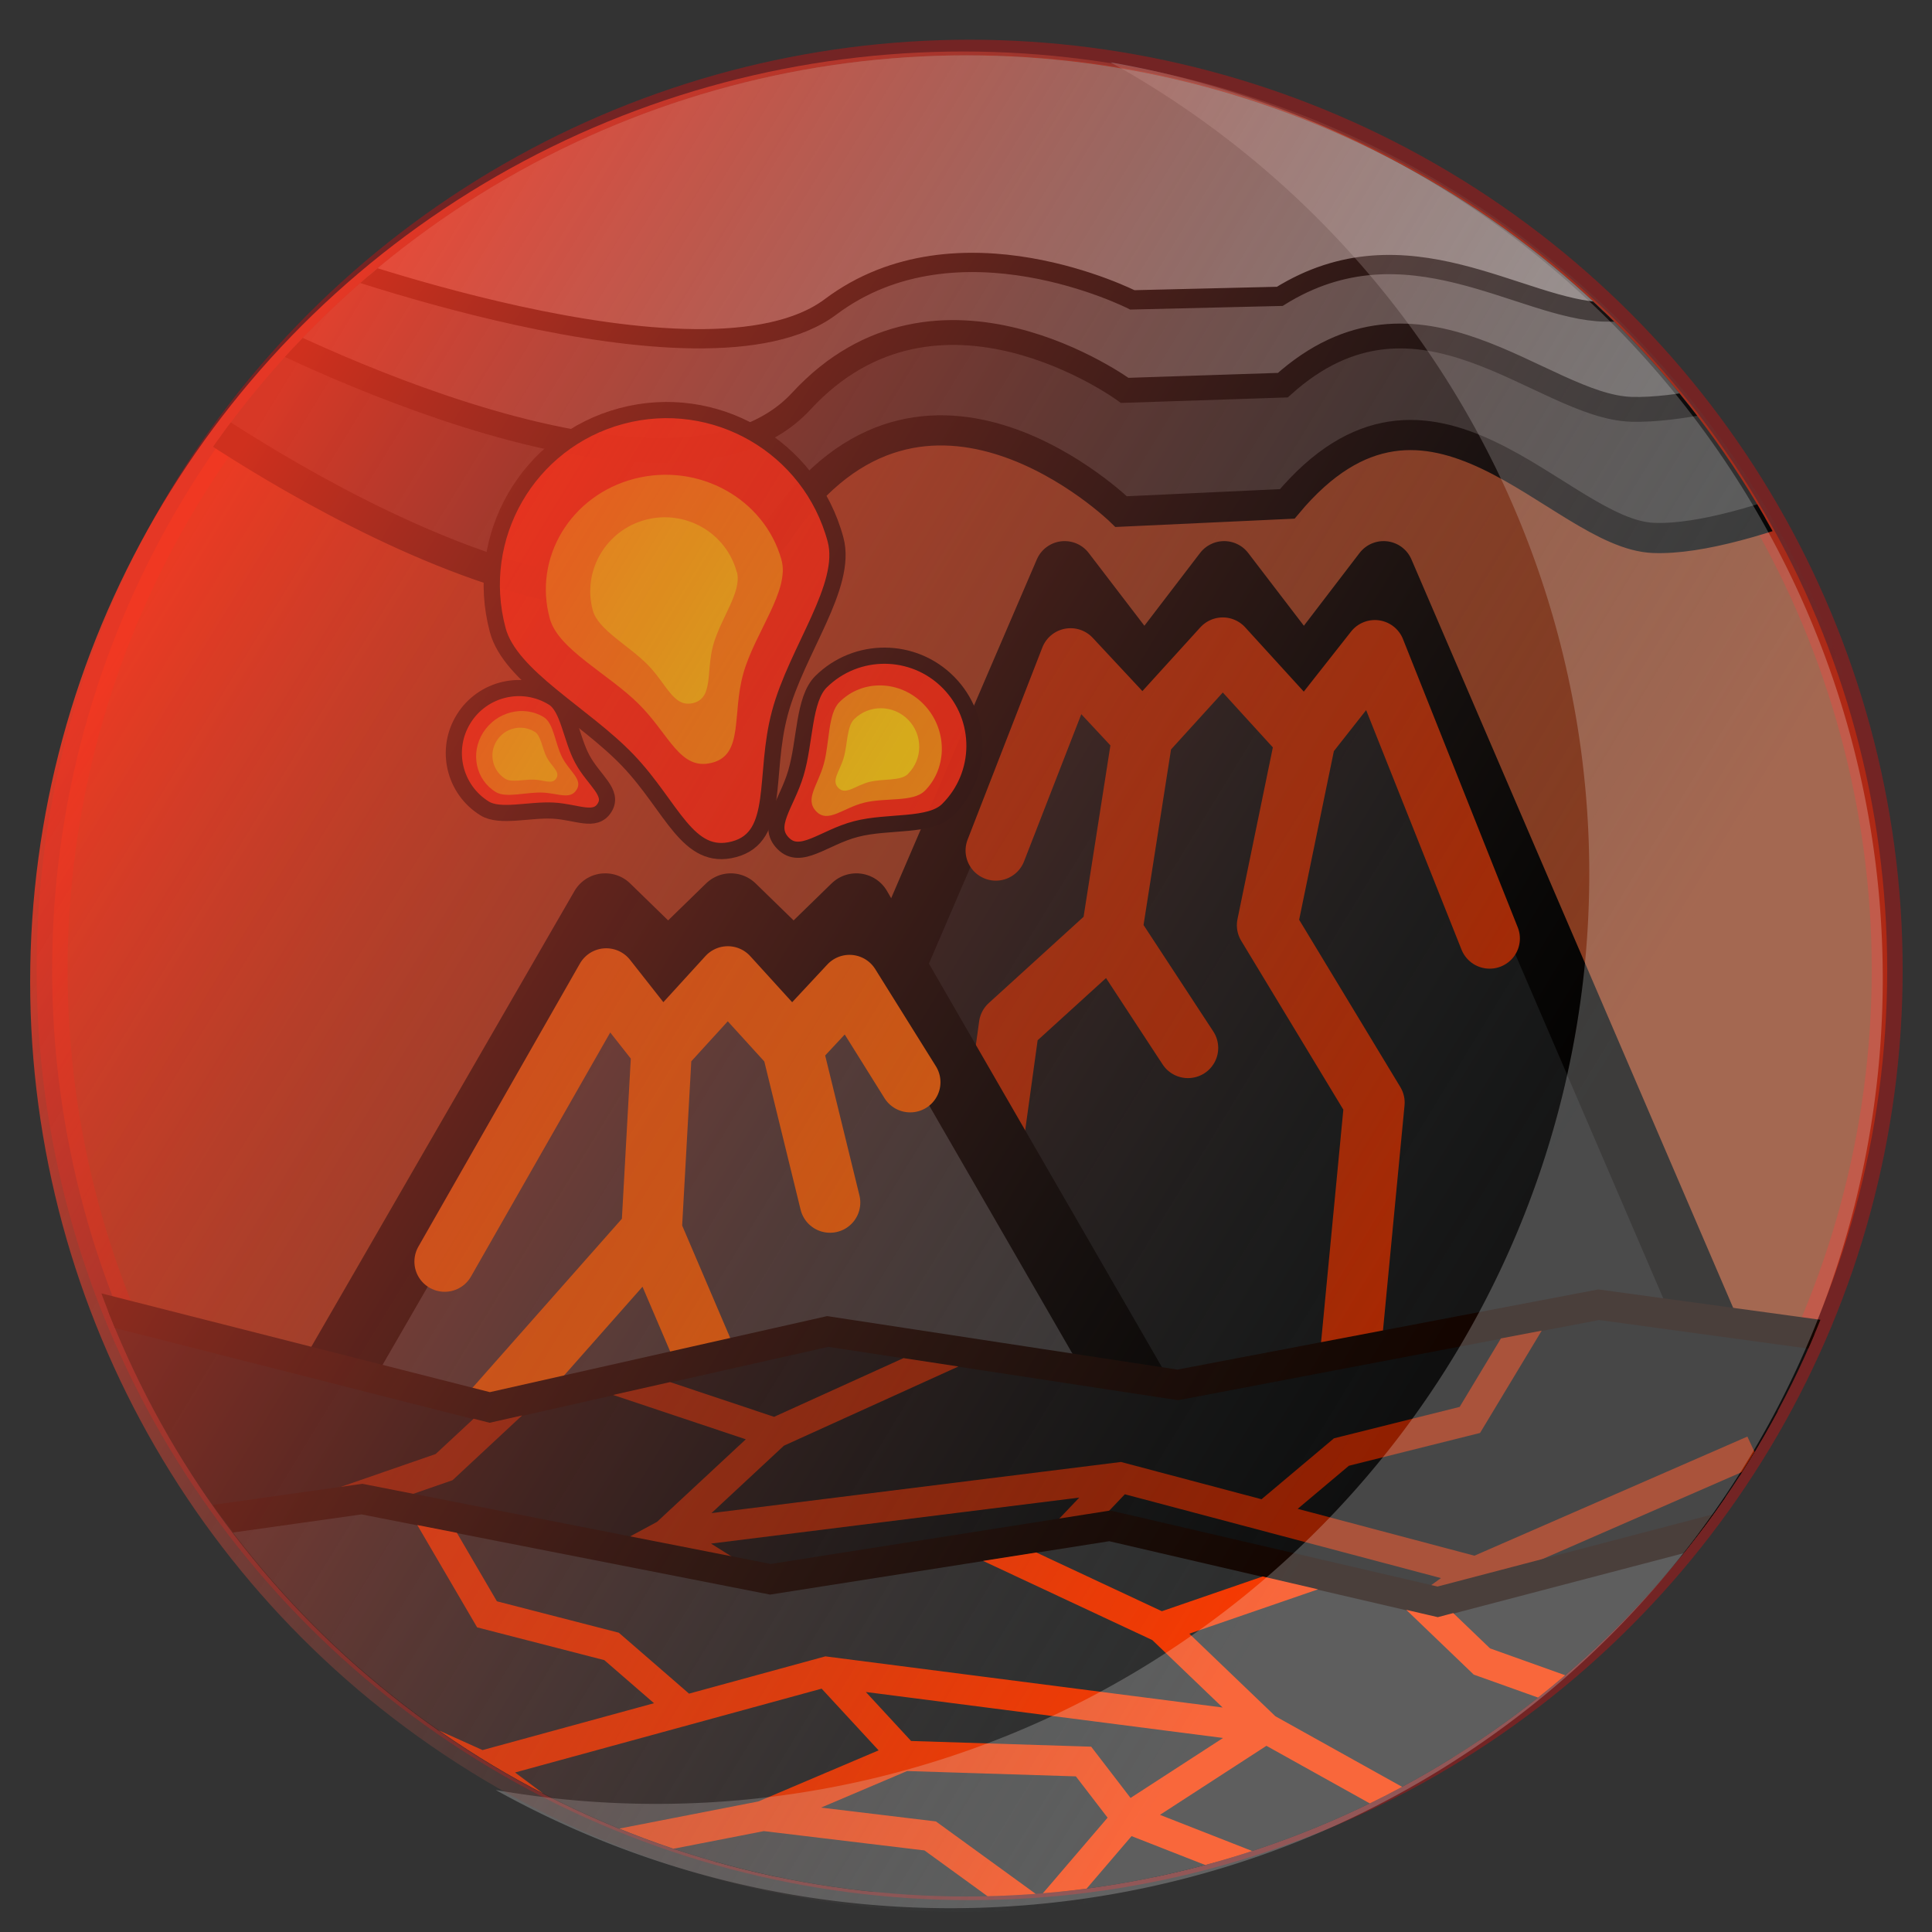 <?xml version="1.0" encoding="UTF-8" standalone="no"?>
<!-- Created with Inkscape (http://www.inkscape.org/) -->

<svg
   xmlns:dc="http://purl.org/dc/elements/1.1/"
   xmlns:cc="http://creativecommons.org/ns#"
   xmlns:rdf="http://www.w3.org/1999/02/22-rdf-syntax-ns#"
   xmlns:svg="http://www.w3.org/2000/svg"
   xmlns="http://www.w3.org/2000/svg"
   xmlns:xlink="http://www.w3.org/1999/xlink"
   xmlns:sodipodi="http://sodipodi.sourceforge.net/DTD/sodipodi-0.dtd"
   xmlns:inkscape="http://www.inkscape.org/namespaces/inkscape"
   width="64"
   height="64"
   viewBox="0 0 16.933 16.933"
   version="1.1"
   id="svg893"
   inkscape:version="0.92.4 (5da689c313, 2019-01-14)"
   sodipodi:docname="volcano.svg">
  <rect x="0" y="0" width="16.933" height="16.933" fill="#333333" stroke="none"/>
  <defs
     id="defs887">
    <clipPath
       clipPathUnits="userSpaceOnUse"
       id="clipPath935">
      <circle
         style="display:inline;opacity:0.454;fill:#86d0d4;fill-opacity:0.813;stroke:#00ceff;stroke-width:0.272;stroke-linecap:round;stroke-linejoin:round;stroke-miterlimit:4;stroke-dasharray:none;stroke-opacity:0.489"
         id="circle937"
         cx="8.467"
         cy="288.533"
         r="8.066"
         inkscape:label="clip" />
    </clipPath>
    <clipPath
       clipPathUnits="userSpaceOnUse"
       id="clipPath901-3">
      <circle
         inkscape:label="clip"
         r="8.066"
         cy="288.533"
         cx="8.467"
         id="circle903-6"
         style="display:inline;opacity:0.454;fill:#86d0d4;fill-opacity:0.813;stroke:#00ceff;stroke-width:0.272;stroke-linecap:round;stroke-linejoin:round;stroke-miterlimit:4;stroke-dasharray:none;stroke-opacity:0.489" />
    </clipPath>
    <linearGradient
       gradientTransform="translate(-0.009,-0.061)"
       inkscape:collect="always"
       xlink:href="#linearGradient1427"
       id="linearGradient1421"
       x1="2.235"
       y1="283.725"
       x2="13.404"
       y2="290.511"
       gradientUnits="userSpaceOnUse" />
    <linearGradient
       id="linearGradient1427"
       inkscape:collect="always">
      <stop
         id="stop1423"
         offset="0"
         style="stop-color:#ff3b25;stop-opacity:0.812" />
      <stop
         id="stop1425"
         offset="1"
         style="stop-color:#365355;stop-opacity:0.005" />
    </linearGradient>
    <clipPath
       clipPathUnits="userSpaceOnUse"
       id="clipPath1656">
      <circle
         style="display:inline;opacity:0.454;fill:#000000;fill-opacity:1;stroke:#000000;stroke-width:0.272;stroke-linecap:round;stroke-linejoin:round;stroke-miterlimit:4;stroke-dasharray:none;stroke-opacity:0.989"
         id="ellipse1658"
         cx="3.597"
         cy="290.415"
         inkscape:label="clip"
         r="8.066" />
    </clipPath>
    <clipPath
       clipPathUnits="userSpaceOnUse"
       id="clipPath1739">
      <path
         inkscape:connector-curvature="0"
         id="path1741"
         d="m 0.948,292.432 2.143,-0.303 3.59,0.707 2.984,-0.471 2.883,0.672 3.457,-0.909 -0.004,5.044 H 1.35 Z"
         style="fill:#2e2e2e;fill-opacity:1;stroke:none;stroke-width:0.266px;stroke-linecap:butt;stroke-linejoin:miter;stroke-opacity:1"
         inkscape:label="clip" />
    </clipPath>
    <clipPath
       clipPathUnits="userSpaceOnUse"
       id="clipPath1815">
      <path
         inkscape:label="clip"
         style="fill:#ffffff;fill-opacity:1;stroke:none;stroke-width:0.266px;stroke-linecap:butt;stroke-linejoin:miter;stroke-opacity:1"
         d="m 0.948,292.432 2.143,-0.303 3.59,0.707 2.984,-0.471 2.883,0.672 3.457,-0.909 -0.004,5.044 H 1.35 Z"
         id="path1817"
         inkscape:connector-curvature="0" />
    </clipPath>
    <clipPath
       clipPathUnits="userSpaceOnUse"
       id="clipPath1815-0">
      <path
         inkscape:label="clip"
         style="fill:#ffffff;fill-opacity:1;stroke:none;stroke-width:0.266px;stroke-linecap:butt;stroke-linejoin:miter;stroke-opacity:1"
         d="m 0.948,292.432 2.143,-0.303 3.59,0.707 2.984,-0.471 2.883,0.672 3.457,-0.909 -0.004,5.044 H 1.35 Z"
         id="path1817-9"
         inkscape:connector-curvature="0" />
    </clipPath>
    <clipPath
       clipPathUnits="userSpaceOnUse"
       id="clipPath1870">
      <ellipse
         inkscape:label="clip"
         cy="287.516"
         cx="8.404"
         id="ellipse1872"
         style="display:inline;opacity:0.454;fill:#000000;fill-opacity:1;stroke:#000000;stroke-width:0.273;stroke-linecap:round;stroke-linejoin:round;stroke-miterlimit:4;stroke-dasharray:none;stroke-opacity:0.989"
         rx="8.094"
         ry="8.117" />
    </clipPath>
    <clipPath
       clipPathUnits="userSpaceOnUse"
       id="clipPath1874">
      <ellipse
         inkscape:label="clip"
         cy="289.23"
         cx="-8.486"
         id="ellipse1876"
         style="display:inline;opacity:0.454;fill:#000000;fill-opacity:1;stroke:#000000;stroke-width:0.269;stroke-linecap:round;stroke-linejoin:round;stroke-miterlimit:4;stroke-dasharray:none;stroke-opacity:0.989"
         rx="7.854"
         ry="8.117"
         transform="scale(-1,1)" />
    </clipPath>
    <clipPath
       clipPathUnits="userSpaceOnUse"
       id="clipPath2060">
      <ellipse
         style="display:inline;opacity:1;fill:#000000;fill-opacity:0.967;stroke:#000000;stroke-width:0.273;stroke-linecap:round;stroke-linejoin:round;stroke-miterlimit:4;stroke-dasharray:none;stroke-opacity:1"
         id="ellipse2062"
         cx="8.247"
         cy="287.698"
         inkscape:label="clip"
         sodipodi:insensitive="true"
         rx="8.094"
         ry="8.117" />
    </clipPath>
    <clipPath
       clipPathUnits="userSpaceOnUse"
       id="clipPath2126">
      <ellipse
         sodipodi:insensitive="true"
         inkscape:label="clip"
         cy="287.698"
         cx="8.247"
         id="ellipse2128"
         style="display:inline;opacity:0.454;fill:#000000;fill-opacity:0.967;stroke:#000000;stroke-width:0.273;stroke-linecap:round;stroke-linejoin:round;stroke-miterlimit:4;stroke-dasharray:none;stroke-opacity:0.692"
         rx="8.094"
         ry="8.117" />
    </clipPath>
    <clipPath
       clipPathUnits="userSpaceOnUse"
       id="clipPath2130">
      <ellipse
         sodipodi:insensitive="true"
         inkscape:label="clip"
         cy="287.698"
         cx="8.247"
         id="ellipse2132"
         style="display:inline;opacity:0.454;fill:#000000;fill-opacity:0.967;stroke:#000000;stroke-width:0.273;stroke-linecap:round;stroke-linejoin:round;stroke-miterlimit:4;stroke-dasharray:none;stroke-opacity:0.692"
         rx="8.094"
         ry="8.117" />
    </clipPath>
  </defs>
  <sodipodi:namedview
     id="base"
     pagecolor="#ffffff"
     bordercolor="#666666"
     borderopacity="1.0"
     inkscape:pageopacity="0.0"
     inkscape:pageshadow="2"
     inkscape:zoom="8"
     inkscape:cx="28.807295"
     inkscape:cy="32.671489"
     inkscape:document-units="px"
     inkscape:current-layer="g1954"
     showgrid="false"
     units="px"
     inkscape:window-width="1499"
     inkscape:window-height="874"
     inkscape:window-x="10"
     inkscape:window-y="10"
     inkscape:window-maximized="0"
     showguides="true"
     inkscape:guide-bbox="true" />
  <g
     inkscape:label="Layer 1"
     inkscape:groupmode="layer"
     id="layer1"
     transform="translate(0,-280.067)">
    <g
       id="g3520"
       inkscape:label="root"
       transform="matrix(0.997,0,0,0.994,0.057,1.766)">
      <circle
         sodipodi:insensitive="true"
         inkscape:label="bg"
         r="8.066"
         cy="288.533"
         cx="8.467"
         id="path897"
         style="display:inline;opacity:0.454;fill:#f94200;fill-opacity:0.967;stroke:#ff0606;stroke-width:0.272;stroke-linecap:round;stroke-linejoin:round;stroke-miterlimit:4;stroke-dasharray:none;stroke-opacity:0.692" />
      <g
         id="g1942"
         inkscape:label="volcanos"
         transform="translate(0.192,0.888)"
         sodipodi:insensitive="true">
        <g
           id="g2106"
           inkscape:label="smoking">
          <path
             style="opacity:1;fill:#151515;fill-opacity:1;stroke:#030100;stroke-width:0.532;stroke-linecap:round;stroke-linejoin:round;stroke-miterlimit:4;stroke-dasharray:none;stroke-opacity:1"
             d="m 9.11,284.13 -3.613,8.43 H 15.527 l -3.613,-8.43 -0.701,0.919 -0.701,-0.919 -0.701,0.919 -0.701,-0.919 z"
             id="path1881"
             inkscape:connector-curvature="0"
             sodipodi:nodetypes="ccccccccc"
             inkscape:label="volcano"
             clip-path="url(#clipPath2130)" />
          <g
             inkscape:label="smoke"
             id="g2099"
             clip-path="url(#clipPath2126)">
            <path
               style="fill:#2d2d2d;fill-opacity:1;stroke:#000000;stroke-width:0.266px;stroke-linecap:butt;stroke-linejoin:miter;stroke-opacity:1"
               d="m 9.607,283.604 c 0,0 -1.726,-1.697 -2.987,0.133 -1.261,1.83 -5.244,-1.032 -5.244,-1.032 v -4.926 H 16.709 v 5.292 c 0,0 -1.593,0.799 -2.423,0.765 -0.83,-0.033 -1.963,-1.81 -3.219,-0.3 z"
               id="path2064"
               inkscape:connector-curvature="0" />
            <path
               style="fill:#575757;fill-opacity:1;stroke:#000000;stroke-width:0.219px;stroke-linecap:butt;stroke-linejoin:miter;stroke-opacity:1"
               d="m 9.638,282.535 c 0,0 -1.643,-1.209 -2.843,0.095 C 5.594,283.934 1.803,281.895 1.803,281.895 v -3.511 h 14.595 v 3.772 c 0,0 -1.516,0.569 -2.306,0.546 -0.79,-0.024 -1.869,-1.29 -3.064,-0.213 z"
               id="path2064-9"
               inkscape:connector-curvature="0" />
            <path
               style="fill:#888888;fill-opacity:1;stroke:#000000;stroke-width:0.17px;stroke-linecap:butt;stroke-linejoin:miter;stroke-opacity:1"
               d="m 9.705,281.737 c 0,0 -1.532,-0.782 -2.652,0.061 -1.12,0.844 -4.655,-0.476 -4.655,-0.476 v -2.271 H 16.01 v 2.44 c 0,0 -1.414,0.368 -2.151,0.353 -0.737,-0.015 -1.743,-0.835 -2.858,-0.138 z"
               id="path2064-9-2"
               inkscape:connector-curvature="0" />
          </g>
          <path
             id="path2390"
             style="fill:none;stroke:#ab2700;stroke-width:0.532;stroke-linecap:round;stroke-linejoin:round;stroke-miterlimit:4;stroke-dasharray:none;stroke-opacity:1"
             d="m 9.525,287.31 -0.903,0.824 -0.188,1.365 m 2.794,-3.895 -0.338,1.647 0.943,1.564 -0.206,2.158 m -3.122,-4.381 0.657,-1.694 0.634,0.682 0.704,-0.777 0.727,0.8 0.61,-0.777 1.009,2.542 m -3.051,-1.789 -0.27,1.73 0.669,1.024"
             inkscape:connector-curvature="0"
             inkscape:label="lava"
             sodipodi:nodetypes="ccccccccccccccccc" />
        </g>
        <g
           id="g1954"
           inkscape:label="erupting"
           transform="matrix(1.071,0,0,1.071,0.735,-21.443)">
          <path
             style="opacity:1;fill:#343434;fill-opacity:1;stroke:#030100;stroke-width:0.581;stroke-linecap:round;stroke-linejoin:round;stroke-miterlimit:4;stroke-dasharray:none;stroke-opacity:1"
             d="m 4.048,288.093 -2.657,4.616 h 7.376 l -2.657,-4.616 -0.515,0.503 -0.515,-0.503 -0.515,0.503 -0.515,-0.503 z"
             id="path1881-6"
             inkscape:connector-curvature="0"
             sodipodi:nodetypes="ccccccccc"
             inkscape:label="volcano" />
          <path
             id="path2420"
             style="fill:none;stroke:#e95d00;stroke-width:0.497;stroke-linecap:round;stroke-linejoin:round;stroke-miterlimit:4;stroke-dasharray:none;stroke-opacity:1"
             d="m 4.429,290.746 -1.546,1.754 m 1.629,-3.252 -0.083,1.498 0.631,1.481 m 0.521,-2.996 0.313,1.282 m 0.658,-0.991 -0.498,-0.8 -0.473,0.509 -0.526,-0.58 -0.543,0.597 -0.455,-0.58 -1.326,2.331"
             inkscape:connector-curvature="0"
             inkscape:label="lava"
             sodipodi:nodetypes="cccccccccccccc" />
          <g
             id="g2410"
             inkscape:label="eruption">
            <g
               transform="matrix(1.283,0,0,1.283,-1.556,-81.638)"
               id="g2267">
              <path
                 style="opacity:1;fill:#ff1c04;fill-opacity:0.967;stroke:#000000;stroke-width:0.104;stroke-linecap:round;stroke-linejoin:round;stroke-miterlimit:4;stroke-dasharray:none;stroke-opacity:1"
                 d="m 5.842,285.809 c 0.08,0.299 -0.249,0.71 -0.356,1.112 -0.108,0.402 0.005,0.795 -0.293,0.875 -0.298,0.08 -0.396,-0.273 -0.679,-0.57 -0.283,-0.297 -0.753,-0.537 -0.833,-0.836 -0.16,-0.599 0.194,-1.214 0.791,-1.374 0.597,-0.16 1.21,0.195 1.37,0.793 z"
                 id="path2187-3-7"
                 inkscape:connector-curvature="0"
                 sodipodi:nodetypes="cssscsc" />
              <path
                 style="opacity:1;fill:#ffa004;fill-opacity:0.967;stroke:none;stroke-width:0.449;stroke-linecap:round;stroke-linejoin:round;stroke-miterlimit:4;stroke-dasharray:none;stroke-opacity:1"
                 d="m 5.496,285.939 c 0.055,0.196 -0.17,0.466 -0.244,0.729 -0.074,0.264 0.004,0.521 -0.201,0.573 -0.204,0.052 -0.271,-0.179 -0.465,-0.374 -0.194,-0.195 -0.516,-0.352 -0.571,-0.548 -0.11,-0.392 0.133,-0.796 0.542,-0.901 0.409,-0.105 0.829,0.128 0.939,0.52 z"
                 id="path2187-3-7-5"
                 inkscape:connector-curvature="0"
                 sodipodi:nodetypes="cssscsc" />
              <path
                 style="opacity:1;fill:#fff504;fill-opacity:0.967;stroke:none;stroke-width:0.284;stroke-linecap:round;stroke-linejoin:round;stroke-miterlimit:4;stroke-dasharray:none;stroke-opacity:1"
                 d="m 5.211,286.017 c 0.034,0.126 -0.106,0.3 -0.152,0.47 -0.046,0.17 0.002,0.336 -0.125,0.37 -0.127,0.034 -0.169,-0.116 -0.29,-0.241 -0.121,-0.126 -0.321,-0.227 -0.355,-0.353 -0.068,-0.253 0.083,-0.513 0.337,-0.581 0.254,-0.068 0.516,0.082 0.584,0.335 z"
                 id="path2187-3-7-5-1"
                 inkscape:connector-curvature="0"
                 sodipodi:nodetypes="cssscsc" />
            </g>
            <g
               id="g2267-2"
               transform="matrix(0.327,0.576,-0.573,0.327,168.718,190.455)">
              <path
                 style="opacity:1;fill:#ff1c04;fill-opacity:0.967;stroke:#000000;stroke-width:0.201;stroke-linecap:round;stroke-linejoin:round;stroke-miterlimit:4;stroke-dasharray:none;stroke-opacity:1"
                 d="m 5.842,285.809 c 0.08,0.299 -0.249,0.71 -0.356,1.112 -0.108,0.402 0.005,0.795 -0.293,0.875 -0.298,0.08 -0.396,-0.273 -0.679,-0.57 -0.283,-0.297 -0.753,-0.537 -0.833,-0.836 -0.16,-0.599 0.194,-1.214 0.791,-1.374 0.597,-0.16 1.21,0.195 1.37,0.793 z"
                 id="path2187-3-7-9"
                 inkscape:connector-curvature="0"
                 sodipodi:nodetypes="cssscsc" />
              <path
                 style="opacity:1;fill:#ffa004;fill-opacity:0.967;stroke:none;stroke-width:0.449;stroke-linecap:round;stroke-linejoin:round;stroke-miterlimit:4;stroke-dasharray:none;stroke-opacity:1"
                 d="m 5.496,285.939 c 0.055,0.196 -0.17,0.466 -0.244,0.729 -0.074,0.264 0.004,0.521 -0.201,0.573 -0.204,0.052 -0.271,-0.179 -0.465,-0.374 -0.194,-0.195 -0.516,-0.352 -0.571,-0.548 -0.11,-0.392 0.133,-0.796 0.542,-0.901 0.409,-0.105 0.829,0.128 0.939,0.52 z"
                 id="path2187-3-7-5-3"
                 inkscape:connector-curvature="0"
                 sodipodi:nodetypes="cssscsc" />
              <path
                 style="opacity:1;fill:#fff504;fill-opacity:0.967;stroke:none;stroke-width:0.284;stroke-linecap:round;stroke-linejoin:round;stroke-miterlimit:4;stroke-dasharray:none;stroke-opacity:1"
                 d="m 5.211,286.017 c 0.034,0.126 -0.106,0.3 -0.152,0.47 -0.046,0.17 0.002,0.336 -0.125,0.37 -0.127,0.034 -0.169,-0.116 -0.29,-0.241 -0.121,-0.126 -0.321,-0.227 -0.355,-0.353 -0.068,-0.253 0.083,-0.513 0.337,-0.581 0.254,-0.068 0.516,0.082 0.584,0.335 z"
                 id="path2187-3-7-5-1-1"
                 inkscape:connector-curvature="0"
                 sodipodi:nodetypes="cssscsc" />
            </g>
            <g
               id="g2267-2-9"
               transform="matrix(0.348,-0.328,0.326,0.348,-91.585,188.812)">
              <path
                 style="opacity:1;fill:#ff1c04;fill-opacity:0.967;stroke:#000000;stroke-width:0.278;stroke-linecap:round;stroke-linejoin:round;stroke-miterlimit:4;stroke-dasharray:none;stroke-opacity:1"
                 d="m 5.842,285.809 c 0.08,0.299 -0.249,0.71 -0.356,1.112 -0.108,0.402 0.005,0.795 -0.293,0.875 -0.298,0.08 -0.396,-0.273 -0.679,-0.57 -0.283,-0.297 -0.753,-0.537 -0.833,-0.836 -0.16,-0.599 0.194,-1.214 0.791,-1.374 0.597,-0.16 1.21,0.195 1.37,0.793 z"
                 id="path2187-3-7-9-4"
                 inkscape:connector-curvature="0"
                 sodipodi:nodetypes="cssscsc" />
              <path
                 style="opacity:1;fill:#ffa004;fill-opacity:0.967;stroke:none;stroke-width:0.449;stroke-linecap:round;stroke-linejoin:round;stroke-miterlimit:4;stroke-dasharray:none;stroke-opacity:1"
                 d="m 5.496,285.939 c 0.055,0.196 -0.17,0.466 -0.244,0.729 -0.074,0.264 0.004,0.521 -0.201,0.573 -0.204,0.052 -0.271,-0.179 -0.465,-0.374 -0.194,-0.195 -0.516,-0.352 -0.571,-0.548 -0.11,-0.392 0.133,-0.796 0.542,-0.901 0.409,-0.105 0.829,0.128 0.939,0.52 z"
                 id="path2187-3-7-5-3-7"
                 inkscape:connector-curvature="0"
                 sodipodi:nodetypes="cssscsc" />
              <path
                 style="opacity:1;fill:#fff504;fill-opacity:0.967;stroke:none;stroke-width:0.284;stroke-linecap:round;stroke-linejoin:round;stroke-miterlimit:4;stroke-dasharray:none;stroke-opacity:1"
                 d="m 5.211,286.017 c 0.034,0.126 -0.106,0.3 -0.152,0.47 -0.046,0.17 0.002,0.336 -0.125,0.37 -0.127,0.034 -0.169,-0.116 -0.29,-0.241 -0.121,-0.126 -0.321,-0.227 -0.355,-0.353 -0.068,-0.253 0.083,-0.513 0.337,-0.581 0.254,-0.068 0.516,0.082 0.584,0.335 z"
                 id="path2187-3-7-5-1-1-8"
                 inkscape:connector-curvature="0"
                 sodipodi:nodetypes="cssscsc" />
            </g>
          </g>
        </g>
      </g>
      <g
         id="g1806"
         inkscape:label="magma"
         sodipodi:insensitive="true"
         style="display:inline">
        <g
           style="stroke:#d53100;stroke-opacity:1"
           clip-path="url(#clipPath1874)"
           inkscape:label="magma"
           id="g1650-1-3"
           transform="matrix(-1.031,0,0,1,17.184,-0.644)">
          <path
             style="fill:#0f0f0f;fill-opacity:1;stroke:#140500;stroke-width:0.266px;stroke-linecap:butt;stroke-linejoin:miter;stroke-opacity:1"
             d="m 0.948,292.432 2.143,-0.303 3.59,0.707 2.984,-0.471 2.883,0.672 3.457,-0.909 -0.004,5.044 H 1.35 Z"
             id="path1636-2-6"
             inkscape:connector-curvature="0" />
          <path
             clip-path="url(#clipPath1815-0)"
             inkscape:connector-curvature="0"
             d="m 12.106,292.629 0.83,0.799 1.041,0.373 m -3.862,-0.673 1.444,-0.499 m -0.522,1.386 -0.922,-0.887 -1.56,-0.732 m -4.879,-0.266 0.514,0.882 1.095,0.283 0.631,0.549 m 0.703,0.944 1.239,-0.528 m -0.685,-0.744 0.685,0.744 1.576,0.05 0.382,0.499 m 0,0 1.228,0.483 0.962,0.949 m -2.935,-0.558 0.745,-0.873 1.221,-0.794 m -5.92,1.067 -0.974,0.906 m -0.005,-1.64 0.979,0.734 1.502,-0.294 1.467,0.177 0.986,0.718 0.364,1.212 m -7.667,-3.616 2.371,1.07 3.034,-0.832 3.864,0.499 1.233,0.689 1.707,-0.903 0.687,0.071 m -0.666,2.468 -1.758,1.942"
             style="fill:none;stroke:#921f00;stroke-width:0.266px;stroke-linecap:butt;stroke-linejoin:miter;stroke-opacity:1"
             id="path1721-7-0"
             transform="translate(-3.9185862e-5,0.133)" />
        </g>
        <g
           style="stroke:#d53100;stroke-opacity:1"
           clip-path="url(#clipPath1870)"
           inkscape:label="magma"
           id="g1650-1"
           transform="translate(0.034,1.07)">
          <path
             style="fill:#2d2d2d;fill-opacity:1;stroke:#140500;stroke-width:0.266px;stroke-linecap:butt;stroke-linejoin:miter;stroke-opacity:1"
             d="m 0.948,292.432 2.143,-0.303 3.59,0.707 2.984,-0.471 2.883,0.672 3.457,-0.909 -0.004,5.044 H 1.35 Z"
             id="path1636-2"
             inkscape:connector-curvature="0" />
          <path
             clip-path="url(#clipPath1815)"
             inkscape:connector-curvature="0"
             d="m 12.106,292.629 0.83,0.799 1.041,0.373 m -3.862,-0.673 1.444,-0.499 m -0.522,1.386 -0.922,-0.887 -1.56,-0.732 m -4.879,-0.266 0.514,0.882 1.095,0.283 0.631,0.549 m 0.703,0.944 1.239,-0.528 m -0.685,-0.744 0.685,0.744 1.576,0.05 0.382,0.499 m 0,0 1.228,0.483 0.962,0.949 m -2.935,-0.558 0.745,-0.873 1.221,-0.794 m -5.92,1.067 -0.974,0.906 m -0.005,-1.64 0.979,0.734 1.502,-0.294 1.467,0.177 0.986,0.718 0.364,1.212 m -7.667,-3.616 2.371,1.07 3.034,-0.832 3.864,0.499 1.233,0.689 1.707,-0.903 0.687,0.071 m -0.666,2.468 -1.758,1.942"
             style="fill:none;stroke:#f93900;stroke-width:0.266px;stroke-linecap:butt;stroke-linejoin:miter;stroke-opacity:1"
             id="path1721-7"
             transform="translate(-3.9185862e-5,0.133)" />
        </g>
      </g>
      <g
         sodipodi:insensitive="true"
         style="display:inline"
         inkscape:label="glare"
         id="g976">
        <path
           style="display:inline;opacity:1;fill:#ffffff;fill-opacity:0.233;stroke:none;stroke-width:0.529;stroke-miterlimit:4;stroke-dasharray:none;stroke-opacity:1"
           d="m 9.702,280.529 a 8.202,8.202 0 0 1 3.484,3.778 8.202,8.202 0 0 1 -4.096,10.852 8.202,8.202 0 0 1 -4.789,0.605 8.202,8.202 0 0 0 7.369,0.319 8.202,8.202 0 0 0 4.096,-10.852 8.202,8.202 0 0 0 -6.064,-4.701 z"
           id="path15-6"
           inkscape:connector-curvature="0"
           inkscape:label="glare" />
        <circle
           style="display:inline;opacity:1;fill:url(#linearGradient1421);fill-opacity:1;stroke:none;stroke-width:0.529;stroke-miterlimit:4;stroke-dasharray:none;stroke-opacity:1"
           id="path15"
           cx="8.41"
           cy="288.637"
           r="8.202"
           inkscape:label="glare" />
      </g>
    </g>
  </g>
</svg>
